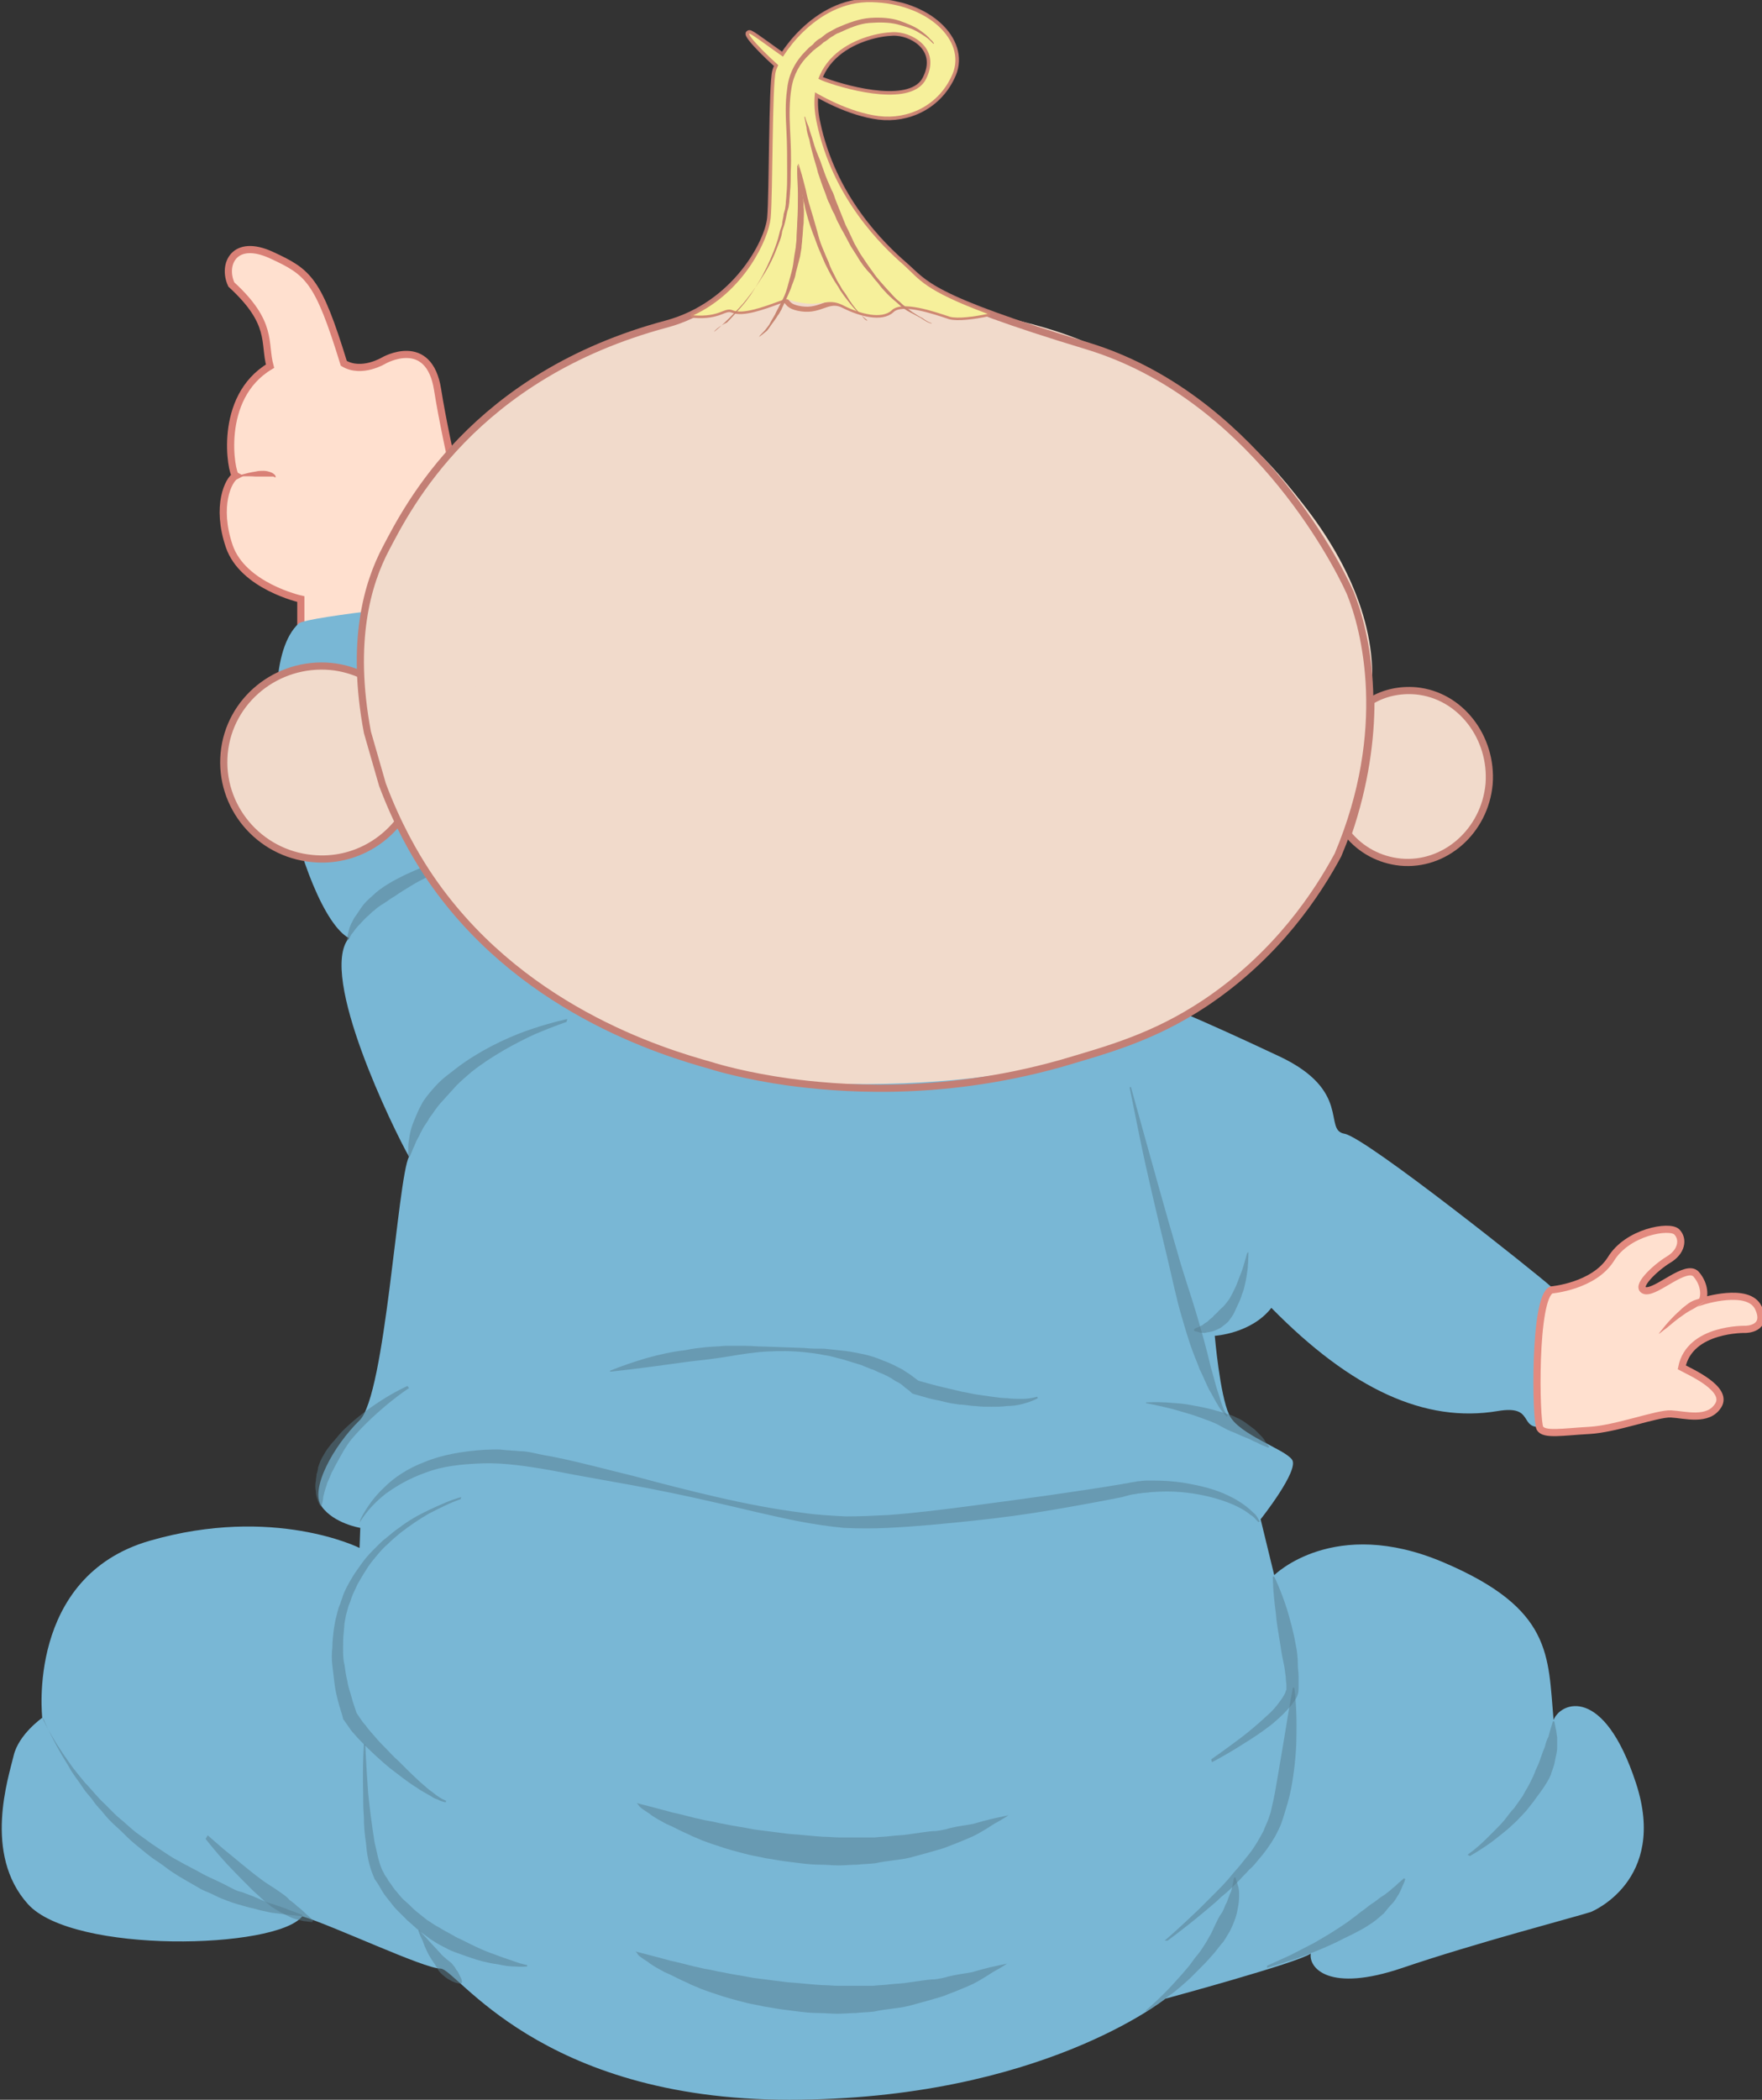<?xml version="1.0" encoding="utf-8"?>
<!-- Generator: Adobe Illustrator 19.2.1, SVG Export Plug-In . SVG Version: 6.00 Build 0)  -->
<svg version="1.1" id="Layer_1" xmlns="http://www.w3.org/2000/svg" xmlns:xlink="http://www.w3.org/1999/xlink" x="0px" y="0px"
	 viewBox="0 0 246 293" style="enable-background:new 0 0 246 293;" xml:space="preserve">
<rect x="0" y="0" width="246" height="293" fill="#333333" stroke="none"/>
<style type="text/css">
	.st0{fill:#FFE0CF;stroke:#D98076;stroke-miterlimit:10;}
	.st1{fill:#81C0FE;}
	.st2{fill:#79B7D5;}
	.st3{opacity:0.48;}
	.st4{fill:#567B8C;}
	.st5{fill:#FFE0CF;stroke:#E38A7F;stroke-miterlimit:10;}
	.st6{fill:#FFE0CF;}
	.st7{fill:#E38A7F;}
	.st8{fill:#D98076;}
	.st9{clip-path:url(#SVGID_2_);}
	.st10{clip-path:url(#SVGID_4_);fill:#F1DACB;}
	.st11{clip-path:url(#SVGID_4_);fill:none;stroke:#C37F75;stroke-miterlimit:10;}
	.st12{opacity:0.67;clip-path:url(#SVGID_4_);enable-background:new    ;}
	
		.st13{clip-path:url(#SVGID_4_);fill:none;stroke:#CE8873;stroke-width:0.709;stroke-linecap:round;stroke-linejoin:round;stroke-miterlimit:22.926;}
	.st14{clip-path:url(#SVGID_4_);fill:#F6F09B;}
	.st15{clip-path:url(#SVGID_4_);fill:#C68470;}
</style>
<g>
	<path class="st0" d="M42,91v-7.4c0,0-8.1-1.8-10-7.4s-0.1-9.3,0.9-9.8c-0.6-0.3-2.6-10.9,4.8-15.3c-0.9-3.3,0.5-6-5.4-11.4
		c-1.3-2.8,0.4-6.5,5.6-4.1s6.5,3.4,10.1,15.1c2.5,1.5,5.6-0.4,5.6-0.4s6.3-3.6,7.5,4.1s5,23.4,5,23.4l-3.6,13H42z"/>
	<path class="st1" d="M162.7,278.9"/>
	<path class="st2" d="M162.7,278.9c0,0,18.5-5,20.3-6.3c-0.3,2,2.5,5.5,12.8,2s23.8-7,26.3-7.8c0,0,10.8-4.3,6.3-18
		s-10.5-11.3-11.5-8.8c-0.8-9-0.1-15.5-15.4-22s-23.6,1.8-23.6,1.8l-1.9-7.8c0,0,5.4-6.8,4.4-8.3s-7.5-3.5-8.8-6.3s-2-11-2-11
		s5.1-0.3,7.9-3.9c11.2,11.4,21.5,16.1,31.6,14.4c5.3-0.9,2.8,2.6,6.3,2.2c3.5-0.4,2.6-18.2,1.1-19.6c-1.5-1.4-25.8-20.8-28.8-21.3
		s1.1-6-9.1-10.8c-10.2-4.8-18.7-8.5-20.3-8.5c-1.7,0-56.3-13.9-58.7-14.3c-2.3-0.4-25.7-7.3-25.7-7.3s-8-12.2-9.2-16.8
		c-1-4,0-16.7,0-16.7S42.8,86,41.7,87c-7.6,7,0.3,40.2,7,43.9c-4.3,5.2,6.3,26.8,8.4,30.5c-1.6,3.1-3.3,33.3-6.9,36.8s-7,9.6-5.3,12
		c1.7,2.4,5.4,3,5.4,3l-0.1,2.8c0,0-12-6-29.3-1s-15,24.7-15,24.7s-3.3,2.3-4,5.3s-4.3,13.7,2,20.7s34.7,6.3,38.3,1.7
		c4.3,1.3,17,7.3,19.3,7.3c2.3,0,13.7,18.3,48.7,18.3S162.7,278.9,162.7,278.9z"/>
	<g class="st3">
		<path class="st4" d="M157.9,151.7c0,0,0.8,2.9,2,7.2c1.2,4.3,2.8,10.1,4.5,15.9c0.8,2.9,1.8,5.7,2.6,8.4c0.8,2.7,1.5,5.2,2,7.4
			c0.3,1.1,0.6,2.1,0.8,2.9c0.3,0.9,0.5,1.6,0.7,2.2c0.2,0.6,0.4,1.1,0.6,1.4c0.2,0.3,0.3,0.4,0.3,0.4l-0.1,0.2c0,0-0.1-0.1-0.4-0.4
			c-0.2-0.3-0.6-0.7-0.9-1.3c-0.4-0.6-0.7-1.3-1.2-2.1c-0.4-0.8-0.8-1.8-1.3-2.8c-0.4-1.1-0.9-2.2-1.3-3.4c-0.4-1.2-0.8-2.5-1.2-3.9
			c-0.8-2.7-1.4-5.7-2.1-8.6c-1.4-5.8-2.8-11.7-3.7-16.1c-0.9-4.4-1.5-7.4-1.5-7.4L157.9,151.7z"/>
	</g>
	<g class="st3">
		<path class="st4" d="M79.1,142.6c0,0-1.8,0.6-4.4,1.7c-2.6,1.2-6,3-8.9,5.3c-0.7,0.6-1.4,1.2-2.1,1.9c-0.6,0.7-1.2,1.3-1.8,2
			c-0.6,0.6-1.1,1.3-1.5,1.9c-0.2,0.3-0.5,0.6-0.6,0.9c-0.2,0.3-0.4,0.6-0.6,0.9c-0.2,0.3-0.3,0.6-0.5,0.9c-0.1,0.3-0.3,0.6-0.4,0.8
			c-0.3,0.5-0.4,1-0.6,1.3c-0.3,0.8-0.5,1.2-0.5,1.2l-0.2,0c0,0,0-0.5,0-1.4c0-0.4,0.1-1,0.2-1.6c0.1-0.6,0.3-1.3,0.6-2
			c0.3-0.7,0.6-1.5,1-2.2c0.4-0.8,1-1.5,1.6-2.2c0.6-0.7,1.3-1.4,2.1-2c0.8-0.6,1.5-1.2,2.4-1.8c3.2-2.2,6.8-3.8,9.6-4.7
			c2.7-0.9,4.7-1.3,4.7-1.3L79.1,142.6z"/>
	</g>
	<g class="st3">
		<path class="st4" d="M174.3,174.7c0,0,0,0.9-0.1,2.3c-0.1,0.7-0.2,1.5-0.4,2.3c-0.1,0.4-0.2,0.9-0.4,1.3c-0.1,0.4-0.3,0.9-0.5,1.3
			c-0.2,0.4-0.4,0.9-0.6,1.3c-0.2,0.4-0.5,0.8-0.8,1.2c-0.3,0.3-0.7,0.6-1.1,0.9c-0.4,0.2-0.8,0.4-1.2,0.5c-0.4,0.1-0.7,0.1-1,0.2
			c-0.3,0-0.6,0-0.8-0.1c-0.4-0.1-0.7-0.2-0.7-0.2l0-0.2c0,0,0.2-0.2,0.6-0.3c0.2-0.1,0.4-0.2,0.6-0.3c0.2-0.2,0.4-0.3,0.7-0.5
			c0.2-0.2,0.4-0.4,0.7-0.6c0.2-0.3,0.5-0.5,0.7-0.7c0.2-0.3,0.5-0.5,0.8-0.8c0.3-0.3,0.5-0.6,0.8-1c0.2-0.3,0.4-0.7,0.6-1.1
			c0.2-0.4,0.4-0.8,0.5-1.1c0.3-0.8,0.6-1.5,0.8-2.1c0.4-1.3,0.6-2.1,0.6-2.1L174.3,174.7z"/>
	</g>
	<g class="st3">
		<path class="st4" d="M73.7,117.7c0,0-1.8,0.4-4.5,1.1c-2.6,0.8-6.1,1.9-9.4,3.5c-0.8,0.4-1.6,0.8-2.4,1.3
			c-0.8,0.5-1.5,0.9-2.2,1.4c-0.7,0.4-1.3,0.9-2,1.3c-0.3,0.2-0.6,0.4-0.9,0.7c-0.3,0.2-0.5,0.4-0.8,0.7c-0.5,0.4-0.9,0.9-1.3,1.3
			c-0.4,0.4-0.7,0.8-0.9,1.1c-0.3,0.3-0.4,0.6-0.5,0.8c-0.1,0.2-0.2,0.3-0.2,0.3l-0.2-0.1c0,0,0-0.1,0.1-0.3c0-0.2,0.1-0.6,0.2-1
			c0.1-0.4,0.3-0.9,0.6-1.4c0.1-0.3,0.3-0.5,0.5-0.8c0.2-0.3,0.4-0.6,0.6-0.9c0.4-0.6,1-1.2,1.6-1.7c0.6-0.6,1.3-1.1,2.1-1.6
			c0.8-0.5,1.6-0.9,2.4-1.3c0.9-0.4,1.7-0.8,2.6-1.1c3.5-1.3,7.1-2.2,9.9-2.7c2.7-0.5,4.6-0.6,4.6-0.6L73.7,117.7z"/>
	</g>
	<g class="st3">
		<path class="st4" d="M57.1,193.7c0,0-1.1,0.7-2.7,2c-1.6,1.3-3.6,3.1-5.3,5.1c-0.4,0.5-0.8,1.1-1.1,1.6c-0.3,0.5-0.6,1.1-0.9,1.6
			c-0.3,0.5-0.5,1-0.8,1.5c-0.2,0.5-0.4,1-0.6,1.4c-0.1,0.4-0.3,0.9-0.4,1.3c-0.1,0.4-0.2,0.7-0.2,1c-0.1,0.6-0.2,0.9-0.2,0.9
			l-0.2,0c0,0-0.2-0.3-0.4-0.9c-0.1-0.3-0.2-0.7-0.2-1.1c-0.1-0.4-0.1-1,0-1.5c0-0.3,0.1-0.6,0.1-0.9c0.1-0.3,0.2-0.6,0.2-0.9
			c0.2-0.6,0.4-1.2,0.8-1.8c0.3-0.6,0.8-1.2,1.2-1.7c0.5-0.5,0.9-1.1,1.4-1.6c2-2,4.3-3.6,6.1-4.7c1.8-1.1,3-1.6,3-1.6L57.1,193.7z"
			/>
	</g>
	<g class="st3">
		<path class="st4" d="M5.9,239.7c0,0,1.2,2.7,3.8,6.3c0.6,0.9,1.4,1.8,2.2,2.8c0.9,0.9,1.7,2,2.7,2.9c0.5,0.5,1,1,1.5,1.5
			c0.5,0.5,1.1,0.9,1.6,1.4c0.6,0.5,1.1,1,1.7,1.4l1.8,1.3l0.9,0.6l0.9,0.6c0.6,0.4,1.2,0.8,1.8,1.1c1.2,0.7,2.5,1.3,3.7,2
			c1.2,0.6,2.4,1.1,3.5,1.7c0.6,0.3,1.1,0.6,1.7,0.7c0.5,0.2,1.1,0.4,1.6,0.6c1,0.4,1.9,0.9,2.8,1.1c0.8,0.3,1.6,0.5,2.2,0.8
			c1.2,0.4,1.9,0.7,1.9,0.7l0,0.2c0,0-0.7-0.1-2-0.2c-0.7-0.1-1.4-0.2-2.3-0.3c-0.5-0.1-0.9-0.2-1.4-0.3c-0.5-0.1-1-0.3-1.6-0.4
			c-1.1-0.3-2.3-0.6-3.5-1.1c-0.6-0.2-1.2-0.5-1.8-0.8c-0.6-0.3-1.3-0.5-1.9-0.9c-1.2-0.7-2.5-1.4-3.7-2.2c-0.6-0.4-1.2-0.9-1.8-1.3
			l-0.9-0.6l-0.9-0.7l-1.7-1.4c-0.6-0.5-1.1-1-1.6-1.5c-0.5-0.5-1.1-1-1.6-1.5c-0.5-0.5-1-1.1-1.4-1.6c-0.5-0.5-0.9-1-1.3-1.6
			c-0.4-0.5-0.9-1-1.2-1.5c-0.7-1.1-1.5-2-2-3c-2.4-3.8-3.5-6.6-3.5-6.6L5.9,239.7z"/>
	</g>
	<g class="st3">
		<path class="st4" d="M29,256.1c0,0,0.9,0.8,2.3,2c1.4,1.1,3.2,2.7,5.1,4.1c0.9,0.7,2,1.3,2.8,1.9c0.4,0.3,0.9,0.6,1.2,1
			c0.4,0.3,0.8,0.6,1.1,0.9c0.7,0.5,1.2,1.1,1.6,1.4c0.4,0.3,0.6,0.6,0.6,0.6l-0.1,0.2c0,0-0.3,0-0.9-0.1c-0.3,0-0.6-0.1-1-0.2
			c-0.4-0.1-0.8-0.2-1.2-0.4c-0.9-0.4-1.8-0.9-2.7-1.5c-0.4-0.4-0.9-0.7-1.3-1.1c-0.4-0.4-0.9-0.8-1.3-1.2c-1.7-1.7-3.4-3.4-4.6-4.8
			c-1.2-1.4-1.9-2.3-1.9-2.3L29,256.1z"/>
	</g>
	<g class="st3">
		<path class="st4" d="M64.3,209.2c-1.5,0.5-3,1.3-4.4,2c-1.4,0.8-2.7,1.7-4,2.7c-0.6,0.5-1.2,1-1.8,1.6c-0.6,0.5-1.1,1.1-1.6,1.7
			c-0.5,0.6-1,1.2-1.4,1.9c-0.4,0.6-0.8,1.3-1.2,2c-0.3,0.7-0.7,1.4-0.9,2.1c-0.1,0.4-0.3,0.7-0.4,1.1c-0.1,0.4-0.2,0.7-0.3,1.1
			l-0.2,1.1l-0.1,1.2c-0.1,0.8-0.1,1.6-0.1,2.3c0,0.8,0,1.6,0.2,2.3c0.1,0.8,0.2,1.5,0.4,2.3c0.1,0.8,0.4,1.5,0.6,2.3
			c0.2,0.8,0.5,1.5,0.7,2.2l-0.1-0.2c0.2,0.3,0.4,0.6,0.6,0.9c0.2,0.3,0.4,0.6,0.7,0.9c0.4,0.6,0.9,1.1,1.4,1.7
			c0.5,0.6,1,1.1,1.5,1.6c0.5,0.5,1,1.1,1.6,1.6c1.1,1.1,2.1,2.1,3.2,3.1c0.6,0.5,1.1,1,1.7,1.4c0.6,0.5,1.2,0.9,1.9,1.2l-0.1,0.2
			c-0.4-0.1-0.8-0.2-1.1-0.4c-0.4-0.1-0.7-0.3-1-0.5c-0.7-0.4-1.3-0.7-2-1.2c-1.3-0.8-2.5-1.8-3.7-2.7c-1.2-1-2.3-2-3.4-3.1
			c-0.5-0.5-1.1-1.1-1.6-1.7c-0.3-0.3-0.5-0.6-0.7-0.9c-0.2-0.3-0.5-0.7-0.7-1l-0.1-0.1l0-0.1c-0.2-0.8-0.5-1.6-0.7-2.4
			c-0.2-0.8-0.4-1.6-0.5-2.5c-0.1-0.8-0.2-1.7-0.3-2.5c-0.1-0.8-0.1-1.7,0-2.5c0-0.8,0.1-1.7,0.2-2.5l0.2-1.2l0.3-1.2
			c0.1-0.4,0.2-0.8,0.4-1.2c0.1-0.4,0.3-0.8,0.4-1.2c0.3-0.8,0.7-1.5,1.1-2.2c0.4-0.7,0.9-1.4,1.4-2.1c0.5-0.7,1-1.3,1.6-1.9
			c0.3-0.3,0.6-0.6,0.9-0.9c0.3-0.3,0.6-0.6,0.9-0.8c0.6-0.5,1.3-1.1,1.9-1.5c1.3-1,2.7-1.8,4.2-2.5c1.5-0.7,3-1.4,4.5-1.8
			L64.3,209.2z"/>
	</g>
	<g class="st3">
		<path class="st4" d="M51,243.4c0,0,0.1,2.7,0.4,6.8c0.2,2,0.5,4.4,0.9,6.9c0.3,1.2,0.5,2.5,1,3.7c0.1,0.3,0.3,0.5,0.4,0.8
			c0.1,0.2,0.4,0.5,0.5,0.8c0.4,0.5,0.8,1.2,1.2,1.6c0.4,0.5,0.8,1,1.3,1.4c0.5,0.4,0.9,0.9,1.4,1.3c0.5,0.4,1,0.8,1.5,1.2
			c0.5,0.3,1,0.7,1.6,1c0.5,0.3,1,0.6,1.6,0.9c0.5,0.3,1,0.6,1.5,0.8c1,0.5,2,1,2.9,1.4c0.9,0.4,1.8,0.7,2.6,1
			c0.8,0.3,1.5,0.5,2,0.7c1.1,0.4,1.8,0.5,1.8,0.5l0,0.2c0,0-0.7,0.1-1.9,0c-0.6,0-1.3-0.1-2.2-0.3c-0.8-0.1-1.8-0.3-2.8-0.6
			c-1-0.3-2.1-0.7-3.2-1.1c-0.6-0.2-1.1-0.5-1.7-0.8c-0.6-0.3-1.1-0.6-1.7-1c-0.5-0.4-1.1-0.8-1.6-1.2c-0.5-0.4-1-0.9-1.6-1.4
			c-0.5-0.5-1-1-1.5-1.5c-0.5-0.5-0.9-1.1-1.4-1.7c-0.5-0.6-0.8-1.2-1.1-1.7c-0.2-0.3-0.3-0.5-0.6-0.9c-0.1-0.3-0.3-0.7-0.4-1
			c-0.5-1.4-0.7-2.7-0.8-4c-0.2-1.3-0.3-2.5-0.3-3.7c-0.1-1.2-0.1-2.3-0.1-3.3c-0.1-4.1,0.1-6.8,0.1-6.8L51,243.4z"/>
	</g>
	<g class="st3">
		<path class="st4" d="M58.5,269.3c0,0,0.4,0.5,1,1.1c0.6,0.7,1.4,1.5,2.2,2.4c0.4,0.4,0.9,0.8,1.3,1.1c0.2,0.2,0.3,0.4,0.5,0.6
			c0.1,0.2,0.2,0.4,0.4,0.6c0.2,0.4,0.4,0.8,0.5,1c0.1,0.3,0.1,0.5,0.1,0.5l-0.1,0.2c0,0-0.8,0-1.6-0.5c-0.4-0.2-0.9-0.6-1.3-1
			c-0.4-0.4-0.6-1-1-1.5c-0.7-1-1.2-2.1-1.5-3c-0.4-0.8-0.6-1.4-0.6-1.4L58.5,269.3z"/>
	</g>
	<g class="st3">
		<path class="st4" d="M169.1,245.5c0,0,1.6-1.1,4-2.9c1.2-0.9,2.5-2,3.8-3.2c0.7-0.6,1.3-1.3,1.8-2c0.3-0.4,0.5-0.7,0.7-1.1
			c0.1-0.2,0.1-0.4,0.2-0.5c0-0.2,0-0.3,0-0.5c0-0.5-0.1-0.9-0.1-1.4c-0.1-0.5-0.1-0.9-0.2-1.4c-0.2-0.9-0.4-1.9-0.5-2.7
			c-0.3-1.8-0.6-3.5-0.7-4.9c-0.4-2.9-0.4-4.9-0.4-4.9l0.2,0c0,0,0.9,1.8,1.8,4.6c0.4,1.4,0.9,3.1,1.2,4.9c0.2,0.9,0.3,1.9,0.3,2.9
			c0,0.5,0.1,1,0.1,1.5c0,0.5,0,1.1,0,1.6c0,0.2,0,0.6-0.1,0.9c-0.1,0.3-0.2,0.6-0.4,0.8c-0.3,0.5-0.6,0.9-1,1.3
			c-0.7,0.8-1.4,1.4-2.1,2c-1.5,1.2-2.9,2.1-4.2,2.9c-2.5,1.6-4.3,2.5-4.3,2.5L169.1,245.5z"/>
	</g>
	<g class="st3">
		<path class="st4" d="M162.6,270.8c0,0,2-1.7,4.8-4.4c0.7-0.7,1.4-1.4,2.2-2.2c0.8-0.8,1.6-1.6,2.4-2.6c0.4-0.5,0.8-0.9,1.2-1.4
			c0.4-0.5,0.8-1,1.2-1.5c0.8-1,1.4-2.1,2-3.2c0.2-0.6,0.5-1.1,0.7-1.7l0.3-0.9l0.2-0.9c0.3-1.2,0.5-2.4,0.7-3.6
			c0.4-2.4,0.8-4.6,1.1-6.5c0.6-3.8,1.1-6.4,1.1-6.4l0.2,0c0,0,0.4,2.6,0.3,6.6c0,2-0.2,4.3-0.6,6.7c-0.2,1.2-0.5,2.5-0.9,3.7
			l-0.3,1l-0.3,0.9c-0.2,0.6-0.6,1.3-0.9,1.9c-0.7,1.2-1.5,2.3-2.3,3.2c-0.4,0.5-0.8,1-1.3,1.4c-0.4,0.5-0.9,0.9-1.3,1.4
			c-0.9,0.9-1.7,1.7-2.6,2.4c-0.8,0.8-1.6,1.4-2.4,2.1c-3,2.5-5.1,4-5.1,4L162.6,270.8z"/>
	</g>
	<g class="st3">
		<path class="st4" d="M159.9,280.6c0,0,1.1-0.9,2.7-2.5c0.8-0.8,1.6-1.7,2.5-2.7c0.4-0.5,0.9-1,1.3-1.6c0.4-0.6,0.9-1.1,1.3-1.7
			c0.4-0.6,0.8-1.2,1.1-1.8c0.4-0.6,0.6-1.2,0.9-1.8c0.3-0.6,0.5-1.1,0.9-1.6c0.3-0.5,0.4-1,0.7-1.5c0.2-0.5,0.3-0.9,0.5-1.3
			c0.2-0.4,0.2-0.8,0.3-1.1c0.1-0.6,0.2-1,0.2-1l0.2,0c0,0,0.1,0.4,0.3,1c0.1,0.3,0.2,0.7,0.2,1.2c0,0.5,0,1-0.1,1.6
			c-0.1,0.6-0.2,1.2-0.4,1.8c-0.2,0.6-0.5,1.3-0.8,1.9c-0.4,0.6-0.7,1.3-1.2,1.8c-0.5,0.6-0.9,1.2-1.4,1.7c-0.5,0.6-1,1.1-1.5,1.6
			c-0.5,0.5-1,1-1.5,1.5c-1,0.9-2,1.8-2.9,2.4c-1.7,1.3-3,2.1-3,2.1L159.9,280.6z"/>
	</g>
	<g class="st3">
		<path class="st4" d="M176.9,274.3c0,0,1.3-0.6,3.3-1.5c1-0.5,2.1-1.1,3.3-1.7c1.2-0.7,2.4-1.4,3.6-2.2c0.6-0.4,1.2-0.8,1.7-1.2
			c0.6-0.4,1.1-0.9,1.6-1.2c0.5-0.4,1-0.8,1.5-1.1c0.5-0.4,0.9-0.7,1.4-1c0.4-0.3,0.8-0.6,1.1-0.9c0.4-0.3,0.6-0.5,0.8-0.7
			c0.5-0.4,0.8-0.7,0.8-0.7l0.2,0.1c0,0-0.1,0.4-0.4,1c-0.1,0.3-0.3,0.7-0.5,1.1c-0.3,0.4-0.5,0.9-0.9,1.3c-0.4,0.4-0.8,0.9-1.2,1.4
			c-0.5,0.4-1,0.9-1.6,1.3c-0.6,0.4-1.2,0.8-1.8,1.1c-0.6,0.3-1.3,0.7-2,1c-1.3,0.7-2.7,1.3-3.9,1.8c-1.3,0.5-2.5,1-3.5,1.3
			c-2.1,0.7-3.5,1.1-3.5,1.1L176.9,274.3z"/>
	</g>
	<g class="st3">
		<path class="st4" d="M204.9,258.8c0,0,1.2-0.8,2.7-2.3c0.4-0.4,0.8-0.8,1.2-1.2c0.4-0.4,0.9-0.9,1.3-1.4c0.4-0.5,0.8-1.1,1.3-1.6
			c0.4-0.6,0.8-1.1,1.2-1.7c0.3-0.6,0.7-1.2,1-1.8c0.3-0.6,0.6-1.2,0.8-1.8c0.3-0.6,0.5-1.1,0.7-1.7c0.2-0.6,0.4-1.1,0.6-1.6
			c0.1-0.5,0.3-1,0.5-1.4c0.1-0.4,0.2-0.8,0.3-1.1c0.2-0.6,0.3-1,0.3-1l0.2,0c0,0,0.1,0.4,0.2,1c0.1,0.3,0.1,0.7,0.2,1.2
			c0,0.5,0,1,0,1.5c0,0.6-0.2,1.2-0.3,1.8c-0.1,0.7-0.4,1.3-0.6,2c-0.3,0.7-0.7,1.3-1.1,1.9c-0.4,0.6-0.9,1.2-1.3,1.8
			c-0.5,0.6-0.9,1.2-1.4,1.7c-0.5,0.5-1,1.1-1.5,1.5c-0.5,0.5-1,0.9-1.5,1.3c-0.5,0.4-1,0.8-1.4,1.1c-1.8,1.3-3.1,2-3.1,2
			L204.9,258.8z"/>
	</g>
	<g class="st3">
		<path class="st4" d="M88.9,251.6c0,0,0.8,0.2,2.3,0.6c0.7,0.2,1.6,0.4,2.6,0.7c1,0.2,2.1,0.5,3.3,0.8c0.6,0.1,1.2,0.3,1.9,0.4
			c0.7,0.1,1.3,0.3,2,0.4c1.4,0.3,2.9,0.5,4.4,0.8c1.5,0.2,3.1,0.4,4.7,0.6c1.6,0.1,3.2,0.3,4.8,0.4c0.8,0,1.6,0.1,2.4,0.1
			c0.8,0,1.6,0,2.4,0c0.8,0,1.6,0,2.4,0c0.8-0.1,1.6-0.1,2.3-0.2c0.8-0.1,1.5-0.1,2.2-0.2c0.7-0.1,1.4-0.2,2.1-0.3
			c0.7-0.1,1.4-0.2,2-0.2c0.7-0.1,1.3-0.2,1.9-0.4c1.2-0.3,2.3-0.4,3.3-0.6c1-0.3,1.8-0.5,2.6-0.7c1.4-0.3,2.3-0.5,2.3-0.5
			s-0.7,0.5-2,1.2c-0.6,0.4-1.4,0.9-2.3,1.4c-0.9,0.5-2,0.9-3.2,1.4c-0.6,0.2-1.2,0.5-1.9,0.7c-0.7,0.2-1.4,0.4-2.1,0.6
			c-0.7,0.2-1.5,0.4-2.2,0.6c-0.8,0.2-1.6,0.3-2.4,0.4c-0.8,0.1-1.6,0.2-2.5,0.4c-0.8,0.1-1.7,0.1-2.5,0.2c-0.9,0-1.7,0.1-2.6,0.1
			c-0.9,0-1.7-0.1-2.6-0.1c-1.7,0-3.4-0.3-5.1-0.5c-0.8-0.1-1.7-0.3-2.5-0.4c-0.8-0.2-1.6-0.3-2.4-0.5c-1.6-0.4-3.1-0.8-4.5-1.3
			c-0.7-0.2-1.4-0.5-2-0.7c-0.6-0.3-1.3-0.5-1.8-0.8c-1.2-0.5-2.2-1.1-3.2-1.5c-0.9-0.5-1.7-0.9-2.3-1.4c-0.6-0.4-1.1-0.7-1.4-1
			C89.1,251.8,88.9,251.6,88.9,251.6z"/>
	</g>
	<g class="st3">
		<path class="st4" d="M88.7,272.3c0,0,0.8,0.2,2.3,0.6c0.7,0.2,1.6,0.4,2.6,0.7c1,0.2,2.1,0.5,3.3,0.8c0.6,0.1,1.2,0.3,1.9,0.4
			c0.7,0.1,1.3,0.3,2,0.4c1.4,0.3,2.9,0.5,4.4,0.8c1.5,0.2,3.1,0.4,4.7,0.6c1.6,0.1,3.2,0.3,4.8,0.4c0.8,0,1.6,0.1,2.4,0.1
			c0.8,0,1.6,0,2.4,0c0.8,0,1.6,0,2.4,0c0.8-0.1,1.6-0.1,2.3-0.2c0.8-0.1,1.5-0.1,2.2-0.2c0.7-0.1,1.4-0.2,2.1-0.3
			c0.7-0.1,1.4-0.2,2-0.2c0.7-0.1,1.3-0.2,1.9-0.4c1.2-0.3,2.3-0.4,3.3-0.6c1-0.3,1.8-0.5,2.6-0.7c1.4-0.3,2.3-0.5,2.3-0.5
			s-0.7,0.5-2,1.2c-0.6,0.4-1.4,0.9-2.3,1.4c-0.9,0.5-2,0.9-3.2,1.4c-0.6,0.2-1.2,0.5-1.9,0.7c-0.7,0.2-1.4,0.4-2.1,0.6
			c-0.7,0.2-1.5,0.4-2.2,0.6c-0.8,0.2-1.6,0.3-2.4,0.4c-0.8,0.1-1.6,0.2-2.5,0.4c-0.8,0.1-1.7,0.1-2.5,0.2c-0.9,0-1.7,0.1-2.6,0.1
			c-0.9,0-1.7-0.1-2.6-0.1c-1.7,0-3.4-0.3-5.1-0.5c-0.8-0.1-1.7-0.3-2.5-0.4c-0.8-0.2-1.6-0.3-2.4-0.5c-1.6-0.4-3.1-0.8-4.5-1.3
			c-0.7-0.2-1.4-0.5-2-0.7c-0.6-0.3-1.3-0.5-1.8-0.8c-1.2-0.5-2.2-1.1-3.2-1.5c-0.9-0.5-1.7-0.9-2.3-1.4c-0.6-0.4-1.1-0.7-1.4-1
			C88.9,272.4,88.7,272.3,88.7,272.3z"/>
	</g>
	<g class="st3">
		<path class="st4" d="M85.1,191.3c1.7-0.7,3.5-1.3,5.2-1.8c1.8-0.5,3.6-0.9,5.4-1.1c0.9-0.2,1.8-0.3,2.7-0.4
			c0.9-0.1,1.8-0.1,2.8-0.2c0.9,0,1.8,0,2.8,0c0.9,0,1.8,0.1,2.8,0.1l5.5,0.2c0.9,0.1,1.8,0.1,2.8,0.1c0.9,0.1,1.9,0.2,2.8,0.3
			c0.9,0.1,1.8,0.3,2.8,0.5c0.9,0.2,1.8,0.5,2.7,0.9c0.9,0.3,1.8,0.8,2.6,1.2c0.4,0.3,0.8,0.5,1.2,0.8c0.4,0.3,0.8,0.6,1.2,0.9
			l-0.4-0.2c1.4,0.4,2.8,0.8,4.2,1.1l2.1,0.5c0.7,0.1,1.4,0.3,2.1,0.4c0.7,0.1,1.4,0.2,2.1,0.3c0.7,0.1,1.4,0.2,2.1,0.2
			c0.7,0.1,1.4,0.1,2.1,0.1c0.7,0,1.4-0.1,2.1-0.3l0.1,0.2c-0.7,0.4-1.4,0.6-2.1,0.8c-0.7,0.2-1.5,0.3-2.2,0.3
			c-0.7,0.1-1.5,0.1-2.2,0.1c-0.8,0-1.5,0-2.2-0.1c-0.7,0-1.5-0.2-2.2-0.2c-0.7-0.1-1.5-0.2-2.2-0.4c-0.7-0.2-1.5-0.3-2.2-0.5
			c-0.7-0.2-1.4-0.4-2.1-0.6l-0.2-0.1l-0.2-0.2c-0.3-0.3-0.7-0.5-1-0.8c-0.3-0.3-0.7-0.5-1.1-0.7c-0.7-0.5-1.5-0.9-2.3-1.2
			c-0.4-0.2-0.8-0.4-1.2-0.5c-0.4-0.2-0.8-0.3-1.2-0.5l-1.3-0.4l-1.3-0.4c-0.9-0.2-1.7-0.5-2.6-0.6c-0.9-0.2-1.8-0.3-2.7-0.4
			c-1.8-0.2-3.6-0.2-5.4-0.1c-1.8,0.1-3.6,0.4-5.4,0.7c-1.8,0.3-3.6,0.5-5.4,0.7c-3.6,0.5-7.2,1-10.9,1.4L85.1,191.3z"/>
	</g>
	<g class="st3">
		<path class="st4" d="M50.3,212.1c0,0,0.2-0.5,0.7-1.3c0.5-0.8,1.3-2,2.7-3.3c1.3-1.3,3.2-2.6,5.6-3.5c2.4-1,5.3-1.5,8.4-1.7
			c0.8,0,1.6-0.1,2.4,0c0.8,0.1,1.6,0.1,2.5,0.2c0.9,0,1.7,0.2,2.6,0.4c0.9,0.2,1.7,0.3,2.6,0.5c3.4,0.7,7.1,1.7,10.8,2.6
			c3.7,1,7.6,2,11.5,2.9c3.9,0.9,8,1.7,12,2.2c2,0.3,4.1,0.4,6,0.5c2.1,0,4-0.1,6-0.2c4-0.3,7.9-0.8,11.7-1.3c3.8-0.5,7.5-1,11-1.5
			c3.5-0.5,6.8-1,9.8-1.5c0.4-0.1,0.7-0.1,1.1-0.2c0.4-0.1,0.8-0.1,1.1-0.2c0.4,0,0.8-0.1,1.2-0.1c0.4,0,0.7,0,1.1,0
			c1.4,0,2.8,0.1,4.1,0.3c2.5,0.4,4.7,1,6.3,1.8c1.7,0.8,2.8,1.7,3.5,2.4c0.4,0.3,0.6,0.7,0.7,0.9c0.1,0.2,0.2,0.3,0.2,0.3l-0.2,0.1
			c0,0-0.1-0.1-0.3-0.3c-0.2-0.2-0.4-0.5-0.8-0.7c-0.7-0.6-1.9-1.3-3.6-1.9c-1.7-0.6-3.8-1.1-6.2-1.3c-1.2-0.1-2.5-0.1-3.9,0
			c-0.3,0-0.7,0.1-1,0.1c-0.3,0-0.7,0.1-1,0.1c-0.3,0.1-0.7,0.1-1.1,0.2c-0.4,0.1-0.8,0.2-1.1,0.3c-3,0.6-6.3,1.2-9.8,1.8
			c-3.5,0.6-7.2,1.1-11,1.5c-3.8,0.4-7.8,0.8-11.9,1c-2,0.1-4.1,0.1-6.2,0c-2.1-0.2-4.1-0.5-6.2-0.9c-4.1-0.8-8-1.8-12-2.7
			c-3.9-0.9-7.8-1.7-11.6-2.4c-3.8-0.7-7.4-1.3-10.9-2c-3.4-0.6-6.7-1.1-9.7-1c-3,0.1-5.7,0.4-8,1.3c-2.3,0.8-4.1,1.9-5.5,2.9
			c-1.4,1.1-2.3,2.1-2.9,2.9c-0.6,0.8-0.8,1.2-0.8,1.2L50.3,212.1z"/>
	</g>
	<g class="st3">
		<path class="st4" d="M160,195.7c0,0,1.2-0.1,2.9,0c0.9,0.1,1.9,0.1,3,0.3c1.1,0.2,2.3,0.4,3.4,0.7c0.6,0.2,1.2,0.3,1.7,0.5
			c0.6,0.2,1.1,0.3,1.6,0.6c0.5,0.2,1,0.5,1.4,0.8c0.4,0.3,0.8,0.6,1.2,0.9c0.3,0.3,0.6,0.6,0.9,0.9c0.3,0.3,0.4,0.5,0.6,0.8
			c0.3,0.4,0.5,0.7,0.5,0.7l-0.1,0.1c0,0-0.3-0.1-0.8-0.3c-0.2-0.1-0.5-0.2-0.8-0.4c-0.3-0.1-0.7-0.3-1.1-0.5
			c-0.4-0.2-0.8-0.3-1.2-0.5c-0.4-0.2-0.9-0.4-1.4-0.6c-0.5-0.2-1-0.5-1.4-0.7c-0.5-0.3-1-0.5-1.5-0.7c-1.1-0.4-2.1-0.8-3.2-1.1
			c-1-0.3-2-0.6-2.9-0.8c-1.7-0.4-2.8-0.6-2.8-0.6L160,195.7z"/>
	</g>
	<g>
		<path class="st5" d="M216.6,180c0,0,5.9-0.5,8.3-4.3c2.3-3.8,8.2-4.8,9.2-3.8s0.7,2.8-1.2,3.9c-1.8,1.1-4.8,3.9-3.2,4.3
			c1.6,0.3,5.7-3.8,7.1-2.3c1.3,1.5,1.2,3.2,0.8,3.8c0,0,6.5-2.1,7.9,0.9s-1.8,3-1.8,3s-7.8-0.2-8.9,5.3c1.3,0.7,6.5,3,5.1,5.3
			s-4.7,1.3-6.6,1.2s-7.7,2.1-11.4,2.3s-6.3,0.7-6.9-0.3S214.1,181,216.6,180z"/>
		<g>
			<path class="st6" d="M231.6,186.2c0,0,3.8-4.3,6.8-4.9"/>
			<path class="st7" d="M231.6,186.1c0,0,1.3-1.8,2.9-3.2c0.4-0.4,0.8-0.7,1.2-1c0.4-0.3,0.9-0.5,1.3-0.6c0.2-0.1,0.4-0.1,0.6-0.1
				c0.2,0,0.3,0,0.5,0c0.3,0,0.4,0,0.4,0l0,0.1c0,0-0.1,0.1-0.3,0.2c-0.2,0.1-0.5,0.3-0.8,0.5c-0.3,0.2-0.7,0.5-1.1,0.7
				c-0.4,0.2-0.9,0.5-1.3,0.8c-0.9,0.6-1.7,1.3-2.3,1.8C232,185.8,231.6,186.2,231.6,186.1L231.6,186.1z"/>
		</g>
	</g>
	<g>
		<path class="st8" d="M32.9,66.5c0,0,1.4-0.5,2.8-0.7c0.4-0.1,0.7-0.1,1.1-0.1c0.4,0,0.7,0.1,1,0.2c0.3,0.1,0.5,0.3,0.6,0.4
			c0.1,0.2,0.1,0.3,0.1,0.3l-0.1,0c0,0-0.1,0-0.2-0.1c-0.1,0-0.2,0-0.3,0c-0.1,0-0.2,0-0.3,0c-0.3,0-0.5,0-0.9,0c-0.3,0-0.7,0-1,0
			C34.4,66.4,32.9,66.5,32.9,66.5L32.9,66.5z"/>
	</g>
	<g>
		<g>
			<defs>
				<polygon id="SVGID_1_" points="-160.9,271.5 131.1,336.1 289.1,36.4 -3,-28.1 				"/>
			</defs>
			<clipPath id="SVGID_2_">
				<use xlink:href="#SVGID_1_"  style="overflow:visible;"/>
			</clipPath>
			<g class="st9">
				<defs>
					<polygon id="SVGID_3_" points="-3,-28.1 289.1,36.4 131.1,336.1 -160.9,271.5 					"/>
				</defs>
				<clipPath id="SVGID_4_">
					<use xlink:href="#SVGID_3_"  style="overflow:visible;"/>
				</clipPath>
				<path class="st10" d="M54.2,96.6c-2.1-1.9-4.9-3.3-8-3.6c-7.5-0.7-14.2,4.7-14.9,12.1c-0.7,7.4,4.8,14,12.3,14.7
					c6,0.6,11.4-2.8,13.8-8"/>
				<path class="st11" d="M54.2,96.6c-2.1-1.9-4.9-3.3-8-3.6c-7.5-0.7-14.2,4.7-14.9,12.1c-0.7,7.4,4.8,14,12.3,14.7
					c6,0.6,11.4-2.8,13.8-8"/>
				<path class="st10" d="M110.2,151c-5.4-0.3-10.9-2.3-10.9-2.3c-6.8-1.9-27.3-7.9-39.7-26.9c-1.2-1.9-3.9-6.3-6.2-12.3
					c0.3-0.8,0.5-1.5,0.6-2.4c0.2-1.7-0.2-3.3-0.9-4.7c-0.3,0-0.4-0.1-0.7-0.2c-0.3,0-0.7-0.1-1,0c-1.6-7.7-1.7-16.7,2.6-25.7
					c9.6-20.3,29.5-29.1,39.2-31.3c9.7-2.2,14.2-11.4,14.5-14.8c0.3-3.4,0.2-18.5,0.7-20.4c0.4-1.8,5.5-9.9,13.4-9.7
					c7.9,0.1,13.2,5.4,11.3,10c-1.9,4.5-6.3,6.4-10.3,5.9c-4-0.5-8.3-2.8-10.8-4.5c-2.5-1.7-6.8-5.8-7.3-6.9c-0.5-1,7,5.3,10.6,6.6
					c3.6,1.3,12.2,3.5,14.1-0.4c2-4-1.5-6.3-4.1-6.5c-2.6-0.2-13.4,1.8-11.2,12.5c2.2,10.7,9.2,17.4,12.2,20
					c3,2.6,3.2,4.5,25.7,11.3c15.1,4.6,31.1,19,36.6,34.4c5.3,14.9,2.5,29.9-1.7,36.6C182.7,126.1,171.6,154.4,110.2,151z"/>
				<path class="st10" d="M191.3,98c-4.6,28.3-33.7,48.5-68.3,44.7c-34.5-3.8-59.9-30.1-56.8-58.6c2.2-19.8,16.5-35.1,36-40.8
					c8.6-2.5,12.8,0.9,23.6-0.2c7.4-0.8,19.2,1.8,25.9,4.7C176.3,58.3,194.1,80.2,191.3,98z"/>
				<path class="st11" d="M51.3,102.2c-2.4-12.7,0-20.8,2.6-25.7c3-5.7,12.2-24.1,39.2-31.3c9.6-2.6,14.2-11.4,14.5-14.8
					c0.3-3.4,0.2-18.5,0.7-20.4c0.4-1.8,5.5-9.9,13.4-9.7c7.9,0.1,13.2,5.4,11.3,10c-1.9,4.5-6.3,6.4-10.3,5.9
					c-4-0.5-8.3-2.8-10.8-4.5c-2.5-1.7-6.8-5.8-7.3-6.9c-0.5-1,7,5.3,10.6,6.6c3.6,1.3,12.2,3.5,14.1-0.4c2-4-1.5-6.3-4.1-6.5
					c-2.6-0.2-13.4,1.8-11.2,12.5c2.2,10.7,9.2,17.4,12.2,20c3,2.6,3.2,4.5,25.7,11.3c22.5,6.9,34.4,29.5,36.6,34.4
					c2.1,5.1,5.7,19.1-1.7,36.6c-2.8,5.2-8.4,13.9-18.6,20.7c-7.1,4.7-13.3,6.4-20.1,8.4c-17.4,4.9-31.8,3.4-37.9,2.6
					c-5.8-0.8-10-2-10.9-2.3c-6.8-1.9-27.2-8-39.7-26.9c-1.7-2.6-4.1-6.7-6.2-12.3C52.7,107.1,52,104.6,51.3,102.2z"/>
				<path class="st10" d="M197.7,96.4c-2.3-0.2-4.5,0.3-6.3,1.4c0,5.3-0.8,11.6-3.2,18.6c1.8,2.2,4.4,3.6,7.3,3.9
					c6.2,0.6,11.8-4.3,12.4-10.9C208.4,102.9,203.9,97,197.7,96.4"/>
				<path class="st11" d="M197.7,96.4c-2.3-0.2-4.5,0.3-6.3,1.4c0,5.3-0.8,11.6-3.2,18.6c1.8,2.2,4.4,3.6,7.3,3.9
					c6.2,0.6,11.8-4.3,12.4-10.9C208.4,102.9,203.9,97,197.7,96.4z"/>
				<g class="st12">
					<g>
						<defs>
							
								<rect id="SVGID_5_" x="125.5" y="112" transform="matrix(0.216 -0.976 0.976 0.216 -15.383 219.006)" width="6.3" height="14.2"/>
						</defs>
						<clipPath id="SVGID_6_">
							<use xlink:href="#SVGID_5_"  style="overflow:visible;"/>
						</clipPath>
					</g>
				</g>
				<path class="st13" d="M137.9,43.8c-1.9,0.4-4.2,0.7-5.3,0.4c-2.1-0.7-6.7-2.3-8.1-0.9c-1.4,1.3-4.4,0.5-6.6-0.6
					c-2.2-1.2-3.2,0.8-6,0.4c-2.8-0.4-1.4-1.7-3.3-1c-1.9,0.7-4.9,1.8-6.3,1.2c-1.2-0.5-1.7,1-5.5,0.7c7.1-3.3,10.5-10.6,10.8-13.6
					c0.3-3.4,0.2-18.5,0.7-20.4c0.4-1.8,5.5-9.9,13.4-9.7s13.2,5.4,11.3,10c-1.9,4.5-6.3,6.4-10.3,5.9c-4-0.5-8.3-2.8-10.8-4.5
					c-2.5-1.7-6.8-5.8-7.3-6.9c-0.5-1,7,5.3,10.6,6.6c3.6,1.3,12.2,3.5,14.1-0.4c2-4-1.5-6.3-4.1-6.5c-2.6-0.2-13.4,1.8-11.2,12.5
					c2.2,10.7,9.2,17.4,12.2,20C128.4,39,129,40.5,137.9,43.8z"/>
				<path class="st14" d="M137.9,43.8c-1.9,0.4-4.2,0.7-5.3,0.4c-2.1-0.7-6.7-2.3-8.1-0.9c-1.4,1.3-4.4,0.5-6.6-0.6
					c-2.2-1.2-3,0-5.7-0.4c-2.8-0.4-1.7-0.9-3.6-0.2c-1.9,0.7-4.9,1.8-6.3,1.2c-1.2-0.5-1.7,1-5.5,0.7c7.1-3.3,10.5-10.6,10.8-13.6
					c0.3-3.4,0.2-18.5,0.7-20.4c0.4-1.8,5.5-9.9,13.4-9.7s13.2,5.4,11.3,10c-1.9,4.5-6.3,6.4-10.3,5.9c-4-0.5-8.3-2.8-10.8-4.5
					c-2.5-1.7-6.8-5.8-7.3-6.9c-0.5-1,7,5.3,10.6,6.6c3.6,1.3,12.2,3.5,14.1-0.4c2-4-1.5-6.3-4.1-6.5c-2.6-0.2-13.4,1.8-11.2,12.5
					c2.2,10.7,9.2,17.4,12.2,20C128.4,39,129,40.5,137.9,43.8"/>
				<path class="st15" d="M130.1,45.1c0,0-0.5-0.1-1.3-0.7c-0.4-0.2-0.9-0.5-1.5-0.9c-0.5-0.4-1.1-0.8-1.7-1.4
					c-0.7-0.5-1.2-1.2-1.8-1.8c-0.6-0.7-1.3-1.4-1.9-2.3c-0.6-0.8-1.2-1.7-1.8-2.6c-0.3-0.5-0.5-0.9-0.8-1.4l-0.7-1.5
					c-0.2-0.5-0.5-0.9-0.7-1.5c-0.2-0.5-0.4-1-0.6-1.5c-0.2-0.5-0.4-1-0.6-1.5c-0.2-0.5-0.3-1-0.6-1.5c-0.4-0.9-0.8-1.8-1.1-2.7
					c-0.3-0.9-0.6-1.7-0.9-2.4c-0.3-0.7-0.5-1.4-0.7-2.1c-0.2-0.6-0.4-1.2-0.5-1.6c-0.4-0.9-0.5-1.4-0.5-1.4l-0.1,0
					c0,0,0.1,0.5,0.3,1.5c0,0.4,0.2,1.1,0.4,1.7c0.1,0.6,0.3,1.4,0.5,2.1c0.2,0.8,0.5,1.6,0.7,2.5c0.3,0.9,0.6,1.8,1,2.8
					c0.2,0.5,0.3,1,0.6,1.5c0.2,0.5,0.4,1,0.7,1.5c0.2,0.5,0.4,1,0.7,1.5c0.2,0.5,0.5,0.9,0.8,1.5l0.8,1.5c0.3,0.5,0.6,0.9,0.9,1.4
					c0.5,0.9,1.2,1.8,1.9,2.5c0.3,0.4,0.6,0.8,0.9,1.1c0.3,0.4,0.6,0.8,0.9,1.1c0.6,0.7,1.3,1.3,1.9,1.8c0.6,0.6,1.2,1,1.8,1.3
					c0.6,0.3,1.1,0.6,1.5,0.8C129.6,45.1,130.1,45.2,130.1,45.1"/>
				<path class="st15" d="M121.1,44.7c0,0-0.3-0.2-0.8-0.7c-0.5-0.5-1.1-1.2-1.7-2.1c-0.3-0.5-0.6-1-1-1.5c-0.3-0.6-0.7-1.1-1-1.8
					c-0.3-0.6-0.7-1.3-0.9-2c-0.3-0.6-0.6-1.4-0.9-2.1c-0.3-0.7-0.5-1.4-0.7-2.2c-0.2-0.7-0.4-1.4-0.6-2.1c-0.4-1.3-0.8-2.6-1-3.7
					c-0.3-1.1-0.5-2-0.7-2.6c-0.2-0.6-0.3-1-0.3-1l-0.1,0c0,0,0.1,0.4,0.1,1.1c0.1,0.4,0.1,0.7,0.2,1.2c0,0.4,0.1,1,0.2,1.5
					c0.1,0.5,0.2,1.2,0.4,1.8c0.1,0.6,0.3,1.3,0.5,2c0.2,0.7,0.4,1.3,0.7,2.1c0.3,0.7,0.5,1.4,0.8,2.1c0.3,0.7,0.6,1.4,0.9,2.1
					c0.3,0.6,0.7,1.4,1,1.9c0.3,0.6,0.8,1.2,1.1,1.8c0.4,0.6,0.7,1,1.1,1.5c0.7,0.9,1.3,1.6,1.9,2C120.7,44.6,121,44.8,121.1,44.7"
					/>
				<path class="st15" d="M106,47c0,0,0.3-0.2,0.9-0.7c0.3-0.2,0.5-0.6,0.8-1c0.3-0.4,0.6-0.8,0.9-1.3c0.2-0.2,0.3-0.5,0.5-0.8
					c0.1-0.3,0.3-0.6,0.4-0.9c0.3-0.6,0.6-1.3,0.9-2c0.2-0.7,0.6-1.4,0.7-2.2c0.2-0.8,0.4-1.5,0.6-2.3l0.2-1.2
					c0-0.4,0.1-0.8,0.1-1.2c0.1-0.8,0.1-1.6,0.2-2.3c0-0.8,0.1-1.5,0-2.2c0-0.7-0.1-1.3-0.2-1.9c0-0.6-0.2-1.2-0.2-1.6
					c0-0.4-0.2-0.9-0.2-1.2c-0.1-0.7-0.2-1.1-0.2-1.1l-0.1,0c0,0,0,0.4,0,1.1c0,0.7,0.1,1.7,0.1,2.9c0,1.2,0,2.5-0.1,4
					c0,0.7-0.1,1.5-0.1,2.3c0,0.3-0.1,0.8-0.1,1.1l-0.2,1.2c-0.1,0.8-0.2,1.6-0.4,2.3c-0.2,0.8-0.4,1.4-0.6,2.2
					c-0.2,0.7-0.5,1.4-0.8,1.9c-0.1,0.3,0.1-0.3,0,0c-0.1,0.3-0.8,1.5-0.9,1.8c-0.3,0.5-0.6,1-0.8,1.4c-0.3,0.4-0.5,0.7-0.8,1
					C106.2,46.7,106,46.9,106,47"/>
				<path class="st15" d="M99.7,46.3c0,0,0.8-0.6,2-1.8c0.6-0.6,1.4-1.4,2.1-2.2c0.8-1,1.6-2,2.4-3.3c0.8-1.2,1.6-2.6,2.2-4.2
					c0.3-0.8,0.7-1.6,0.8-2.5c0.1-0.4,0.3-0.8,0.4-1.3c0.1-0.4,0.2-0.9,0.3-1.4l0.2-0.7l0.1-0.7c0-0.4,0.1-1,0.1-1.4
					c0.1-1,0.1-1.9,0.1-2.9c0.1-1.9,0-3.9-0.1-5.9c-0.1-1.9-0.1-3.9,0.2-5.7c0.3-1.9,1.2-3.5,2.5-4.7l0.5-0.5l0.5-0.4
					c0.4-0.3,0.7-0.5,1-0.8c0.4-0.2,0.7-0.5,1-0.7c0.4-0.2,0.7-0.5,1.1-0.6c1.5-0.7,2.9-1.3,4.3-1.4c1.4-0.1,2.7-0.1,3.9,0.2
					c1.1,0.3,2.1,0.6,2.9,1.1c0.7,0.4,1.3,0.8,1.6,1.1c0.3,0.3,0.5,0.5,0.5,0.5l0.1,0c0,0-0.1-0.3-0.5-0.6c-0.3-0.4-0.8-0.8-1.5-1.3
					c-0.7-0.5-1.7-0.9-2.8-1.3c-1.2-0.4-2.6-0.5-4.1-0.4c-1.5,0.1-3.1,0.7-4.7,1.4c-0.4,0.2-0.7,0.4-1.1,0.6
					c-0.4,0.2-0.7,0.5-1.1,0.8c-0.4,0.2-0.8,0.5-1.1,0.9L113,6.6l-0.5,0.5c-1.4,1.4-2.4,3.2-2.6,5.3c-0.3,2-0.2,4-0.1,5.9
					c0.1,1.9,0.1,3.9,0.1,5.9c0,1,0,1.9-0.1,2.9c0,0.4-0.1,1-0.1,1.4l-0.1,0.7l-0.2,0.7c0,0.4-0.2,0.9-0.2,1.4
					c-0.1,0.4-0.3,0.8-0.4,1.3c-0.2,0.9-0.5,1.7-0.8,2.5c-0.6,1.5-1.3,3-2.1,4.3c-0.7,1.2-1.5,2.4-2.3,3.3c-0.8,0.9-1.5,1.7-2.1,2.3
					C100.4,45.5,99.7,46.2,99.7,46.3"/>
			</g>
		</g>
	</g>
</g>
</svg>

